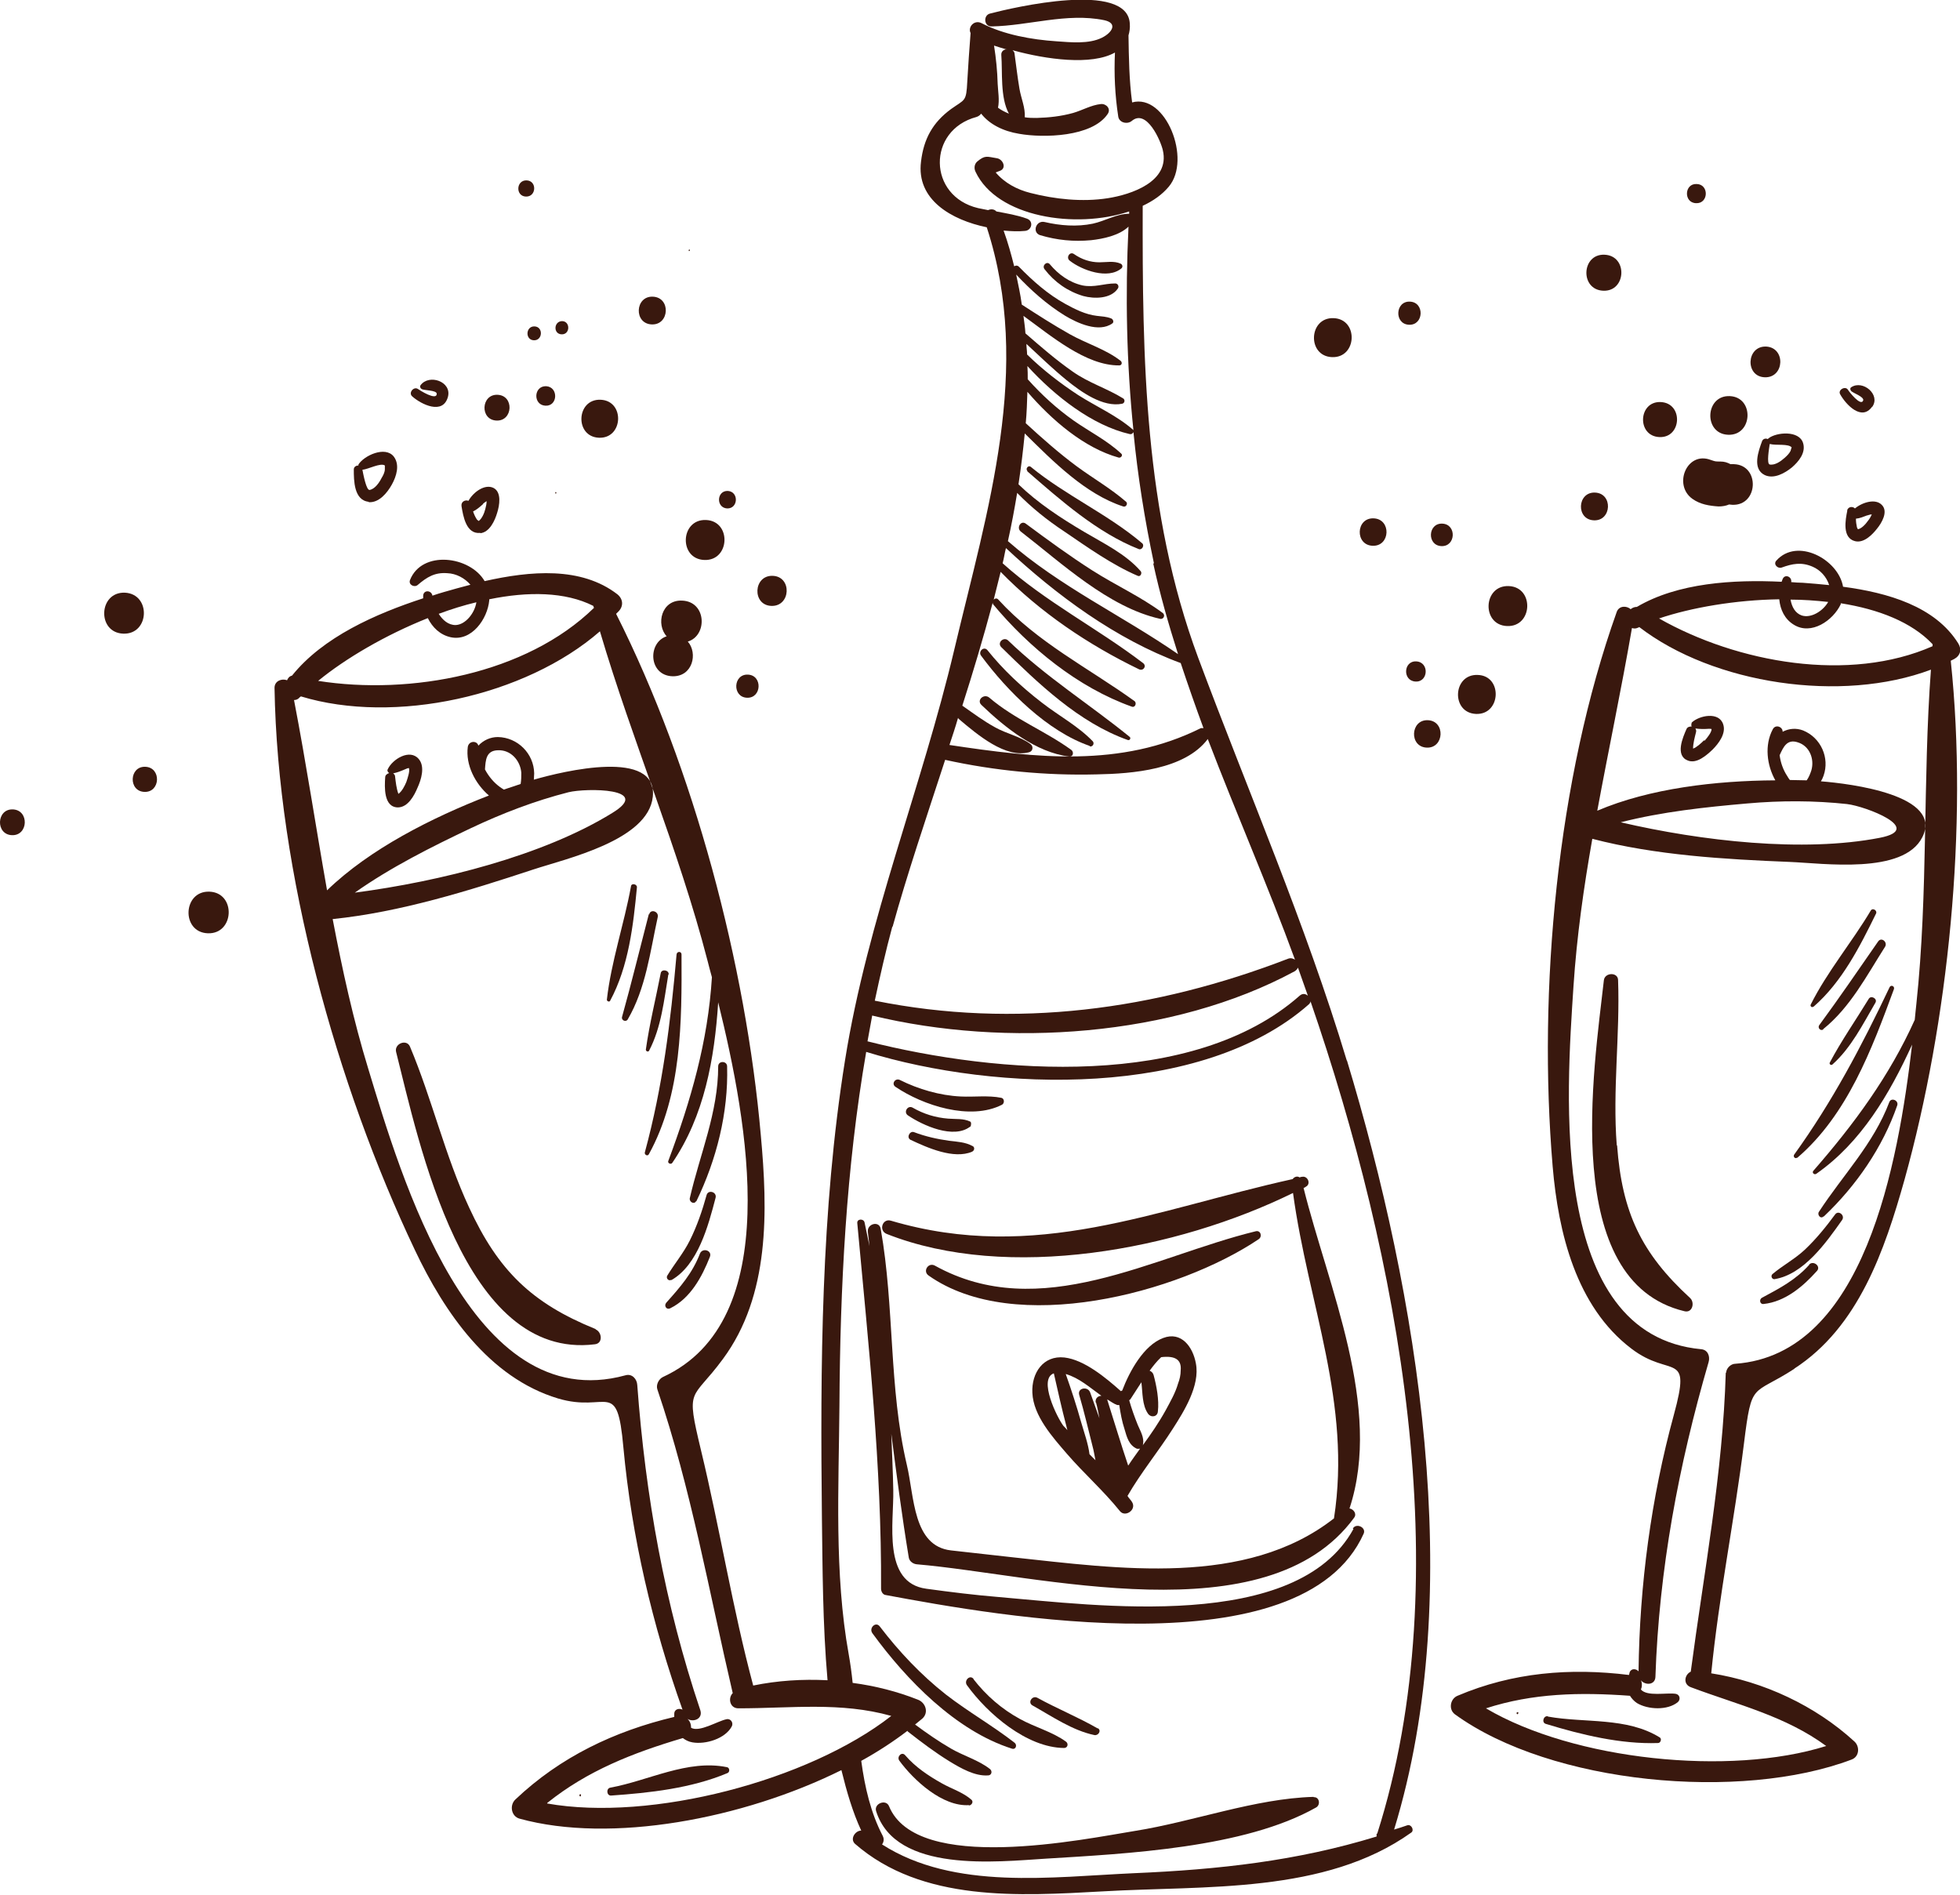 <?xml version="1.0" encoding="UTF-8"?>
<svg id="_Слой_1" data-name="Слой 1" xmlns="http://www.w3.org/2000/svg" viewBox="0 0 59.33 57.36">
  <defs>
    <style>
      .cls-1 {
        fill: #39180e;
        fill-rule: evenodd;
        stroke-width: 0px;
      }
    </style>
  </defs>
  <g>
    <path class="cls-1" d="m18.03,40.23c-1.93-.78-2.95-1.77-3.83-3.68-.73-1.57-1.12-3.28-1.79-4.87-.1-.24-.48-.09-.42.16.69,2.72,2.03,9.35,6.02,8.85.25-.03.21-.37.02-.45Z"/>
    <path class="cls-1" d="m17.57,54.38s.04-.06,0-.07c-.04,0-.04.06,0,.07Z"/>
    <path class="cls-1" d="m22,53.49c-1.19-.24-2.37.41-3.52.62-.14.02-.12.25.02.24,1.16-.08,2.43-.22,3.52-.68.08-.03.07-.17-.02-.18Z"/>
    <path class="cls-1" d="m11.74,23.28c-.03.05,0,.09.04.12-.06.02-.12.06-.12.13-.02.29-.05.9.38.91.31,0,.5-.36.6-.6.11-.24.23-.63.04-.86-.27-.33-.8,0-.94.3Zm.56.39c-.05.12-.13.28-.24.36,0,0,0,0,0,0-.06-.16-.08-.35-.1-.52,0-.05-.03-.08-.06-.1.14-.03.26-.08.4-.14.04-.02.07-.02.08-.02.03.1-.04.3-.08.42Z"/>
    <path class="cls-1" d="m14.54,16.14c.28-.03.44-.38.51-.62.07-.22.14-.62-.11-.75-.26-.13-.61.12-.76.39-.09-.04-.23.02-.21.16.05.3.14.86.57.81Zm.08-.89s.07-.06.11-.08c0,.08-.02.16-.04.24-.03.12-.1.29-.2.36-.02-.01-.03-.03-.05-.04-.05-.07-.09-.16-.12-.25.11-.05.21-.14.3-.22Z"/>
    <path class="cls-1" d="m11.15,15.2c.32.03.57-.28.71-.53.14-.25.25-.6.06-.85-.26-.33-.9-.03-1.07.24,0,0,0,.02,0,.03-.07,0-.14.04-.14.12,0,.33,0,.94.46.98Zm.5-1.11s0,.05,0,.11c0,.09-.05.19-.1.27-.07.14-.2.33-.36.36-.1.02-.19-.46-.22-.61.19-.02.55-.22.68-.13Z"/>
    <path class="cls-1" d="m13.56,12.01c.12-.46-.57-.7-.83-.35-.03.05,0,.1.04.12.08.04.45.03.45.14,0,.22-.52-.11-.56-.14-.13-.1-.31.11-.18.22.27.24.93.57,1.08.01Z"/>
    <path class="cls-1" d="m18.47,30.29c.56-1.04.7-2.28.81-3.43.01-.1-.17-.14-.18-.03-.21,1.15-.6,2.28-.73,3.43,0,.05.08.08.1.03Z"/>
    <path class="cls-1" d="m19.64,27.67c-.27,1.04-.52,2.07-.81,3.11-.03.1.11.17.17.08.55-.94.68-2.05.91-3.1.04-.17-.22-.26-.26-.08Z"/>
    <path class="cls-1" d="m20.24,29.5c.02-.14-.22-.18-.24-.04-.15.77-.34,1.53-.45,2.31,0,.06.08.08.1.03.37-.71.45-1.52.58-2.3Z"/>
    <path class="cls-1" d="m20.63,28.89c0-.1-.14-.1-.15,0-.18,2.05-.42,4-.96,5.99-.02.07.08.13.12.06,1-1.81,1-4.02.99-6.04Z"/>
    <path class="cls-1" d="m21.08,36.36c.61-1.26.97-2.68.93-4.08,0-.17-.26-.18-.27-.01,0,1.41-.55,2.65-.86,4-.02.11.13.2.19.09Z"/>
    <path class="cls-1" d="m20.32,38.75c.81-.46,1.12-1.65,1.34-2.49.05-.18-.22-.26-.27-.09-.13.47-.29.94-.51,1.38-.19.38-.46.7-.68,1.06-.05.08.04.18.12.13Z"/>
    <path class="cls-1" d="m20.29,39.6c.61-.3.96-.95,1.2-1.56.07-.19-.22-.28-.3-.1-.23.6-.6,1.02-1.02,1.49-.08.09,0,.23.12.17Z"/>
    <path class="cls-1" d="m54.31,41.43c1.95-1.26,2.74-3.59,3.34-5.72,1.33-4.78,1.93-10.69,1.4-15.71.03-.02.07-.03.1-.05.19-.1.24-.29.13-.47-.7-1.13-2.14-1.54-3.49-1.72-.14-.83-1.39-1.5-2.02-.79-.1.11.04.25.16.21.33-.12.6-.17.93-.03.24.1.43.31.51.56-.28-.03-.55-.05-.8-.07-.11,0-.23-.01-.35-.02.03-.16-.19-.26-.26-.09-.01.03-.02.05-.03.08-1.46-.07-3.14.03-4.38.76-.08,0-.14.03-.19.07-.12-.11-.35-.11-.42.08-1.81,5.07-2.39,11.46-1.94,16.79.17,2,.71,4.24,2.38,5.51,1.2.92,1.83.02,1.29,2-.69,2.52-1.04,5.16-1.07,7.77-.07-.08-.22-.1-.27.03-.01.03-.01.06-.02.08-1.78-.22-3.52-.08-5.19.63-.22.09-.28.41-.08.56,2.92,2.12,8.66,2.64,12.01,1.37.24-.09.25-.4.08-.55-1.18-1.08-2.74-1.81-4.33-2.06.23-2.33.7-4.63.99-6.95.24-1.93.24-1.43,1.53-2.27Zm1.03-23.21c-.16.28-.52.5-.8.41-.2-.07-.3-.26-.34-.48.39,0,.77.03,1.14.07Zm-1.48-.07c.03.3.16.59.44.76.53.33,1.19-.13,1.42-.62,0,0,0-.02,0-.03,1.14.18,2.15.57,2.78,1.24h0s0,.04,0,.06c-2.52,1.11-5.9.51-8.28-.84.98-.33,2.31-.56,3.64-.58Zm-1.62,23.39c-.09,3.06-.66,6.04-1.06,9.06-.19.09-.24.38,0,.47,1.44.54,2.86.87,4.1,1.78-2.92.92-7.64.43-10.3-1.14,1.42-.46,2.84-.49,4.36-.38.05.08.12.16.21.22.33.2.93.23,1.24-.03.09-.08.06-.23-.07-.25-.28-.04-.86.09-1.05-.13.04-.09.04-.2,0-.28.13.16.43.15.44-.1.11-3.26.7-6.4,1.61-9.53.05-.17-.02-.37-.22-.39-4.65-.43-4.08-7.76-3.87-10.99.1-1.51.31-2.99.57-4.46,1.92.5,4.01.62,5.98.7,1.01.04,3.44.39,4.01-.75.64-1.27-2.17-1.62-3.07-1.69.03-.05.06-.11.08-.17.19-.54-.08-1.15-.62-1.37-.21-.08-.43-.06-.62.04.01-.15-.22-.24-.3-.07-.25.47-.18,1.08.08,1.54-1.79.01-3.8.24-5.39.92.34-1.84.73-3.68,1.05-5.53.06.02.12.02.18-.01.01,0,.03-.01.04-.02,2.25,1.73,6.12,2.31,8.83,1.29-.25,3.36-.08,6.74-.44,10.11-.02.15-.03.32-.05.49,0,0,0,0,0,0-.77,1.71-1.84,3.16-3.07,4.57-.05.06.03.13.09.09,1.36-.95,2.22-2.42,2.9-3.91-.42,3.59-1.44,9.38-5.35,9.66-.14,0-.28.14-.28.28Zm3.68-17.2c.53.06,2.37.75.98,1.02-2.32.45-5.39.1-7.84-.47,1.25-.32,2.57-.46,3.83-.57,1.01-.09,2.03-.09,3.04.02Zm-2.05-1.48c.11-.24.22-.5.55-.39.36.11.51.51.41.85-.03.09-.07.2-.14.3-.17,0-.34-.01-.51-.01-.03-.04-.06-.08-.08-.12-.12-.18-.2-.4-.23-.63Z"/>
    <path class="cls-1" d="m48.94,34.67c-.13-1.67.1-3.33.04-5,0-.25-.4-.24-.43,0-.3,2.68-1.33,9.12,2.44,10.02.24.06.32-.26.17-.4-1.48-1.36-2.06-2.59-2.21-4.62Z"/>
    <path class="cls-1" d="m45.93,51.89s.06-.04.02-.06c-.04-.02-.06.04-.02.06Z"/>
    <path class="cls-1" d="m46.85,51.95c-.13-.02-.19.19-.06.23,1.08.33,2.27.62,3.4.58.08,0,.12-.13.05-.17-1-.62-2.27-.43-3.38-.63Z"/>
    <path class="cls-1" d="m51.21,21.87s-.03.09,0,.12c-.06,0-.13.01-.16.08-.11.25-.35.8.04.95.27.11.57-.16.75-.33.18-.18.42-.49.32-.77-.13-.39-.73-.26-.95-.05Zm.37.54c-.09.09-.22.21-.33.25,0,0,0,0,0,0,0-.16.05-.34.09-.5.01-.04,0-.08-.02-.11.13.02.27.02.41.01.04,0,.07,0,.08.01,0,.1-.13.26-.21.35Z"/>
    <path class="cls-1" d="m55.92,15.45c-.06.29-.16.83.23.93.27.07.53-.2.67-.38.14-.17.34-.51.15-.71-.19-.21-.59-.09-.82.1-.07-.07-.21-.06-.24.07Zm.61.15s.08-.03.13-.03c-.03.07-.07.14-.12.2-.07.1-.19.23-.3.25-.01-.02-.02-.03-.03-.06-.02-.09-.03-.17-.03-.26.12-.01.23-.06.34-.1Z"/>
    <path class="cls-1" d="m53.42,14.38c.28.13.61-.06.82-.23.21-.18.43-.45.34-.74-.12-.39-.81-.33-1.05-.14,0,0-.01.02-.02.02-.06-.03-.14-.01-.17.06-.11.3-.31.84.08,1.03Zm.16-.94c.18.05.57-.02.66.11-.01-.02-.02.04-.04.1-.04.08-.11.15-.18.21-.11.1-.29.23-.45.2-.1-.02-.02-.48,0-.62Z"/>
    <path class="cls-1" d="m56.67,12.32c.27-.37-.28-.83-.63-.6-.05.03-.03.09,0,.12.06.06.39.17.36.28-.07.2-.44-.28-.46-.32-.08-.13-.31,0-.24.13.17.31.65.83.97.38Z"/>
    <path class="cls-1" d="m54.9,30.47c.86-.75,1.4-1.82,1.89-2.82.04-.09-.1-.18-.16-.09-.57.96-1.32,1.85-1.82,2.85-.02.05.04.1.08.06Z"/>
    <path class="cls-1" d="m55.19,31.15c.82-.66,1.31-1.61,1.87-2.49.09-.14-.11-.31-.21-.16-.59.85-1.17,1.7-1.78,2.53-.06.08.04.19.12.13Z"/>
    <path class="cls-1" d="m56.57,30.23c-.39.64-.83,1.27-1.18,1.93-.03.05.04.1.08.06.57-.51.92-1.22,1.3-1.87.07-.12-.13-.23-.2-.12Z"/>
    <path class="cls-1" d="m54.4,35.05c1.52-1.3,2.26-3.29,2.93-5.11.03-.09-.09-.14-.13-.06-.85,1.79-1.73,3.46-2.89,5.07-.04.06.03.14.09.09Z"/>
    <path class="cls-1" d="m55.21,36.82c.98-.93,1.78-2.09,2.22-3.36.05-.15-.18-.25-.24-.1-.48,1.27-1.4,2.2-2.13,3.32-.06.09.05.23.14.14Z"/>
    <path class="cls-1" d="m53.71,38.72c.89-.14,1.57-1.11,2.05-1.79.1-.14-.11-.31-.21-.17-.28.38-.58.75-.92,1.07-.3.28-.66.47-.97.73-.07.05-.03.17.06.16Z"/>
    <path class="cls-1" d="m54.77,38.28c-.41.46-.89.71-1.43,1-.1.05-.07.21.05.19.65-.07,1.19-.53,1.61-1,.13-.14-.11-.33-.24-.19Z"/>
    <path class="cls-1" d="m40.77,32.11c-1.25-4.15-2.99-8.15-4.5-12.2-1.64-4.41-1.69-9.05-1.68-13.68.32-.15.59-.34.79-.58.7-.83-.1-2.83-1.11-2.55-.09-.67-.1-1.35-.11-2.03.03-.1.05-.22.04-.35-.06-1.31-3.54-.49-4.23-.31-.21.05-.19.39.04.39,1.13-.02,2.28-.42,3.41-.19.43.09.24.38-.06.53-.4.2-.95.14-1.38.11-.75-.05-1.6-.2-2.27-.55-.22-.11-.42.12-.33.3-.04.49-.07.98-.1,1.47-.03.62-.07.53-.49.83-.56.41-.83.91-.91,1.59-.15,1.16.93,1.77,1.99,1.99,1.39,4.27.02,8.55-.98,12.77-.99,4.19-2.63,8.18-3.31,12.44-.73,4.56-.75,9.26-.7,13.87.02,1.46.02,3.19.17,4.9-.76-.04-1.52.01-2.25.16-.63-2.35-1.01-4.76-1.58-7.12-.47-1.96-.29-1.47.66-2.76,1.43-1.93,1.36-4.49,1.15-6.78-.45-5.14-2.02-11.1-4.38-15.78.03-.03.05-.05.08-.08.15-.16.13-.37-.04-.51-1.1-.85-2.64-.71-4.02-.4-.44-.76-1.9-.95-2.26-.03-.05.14.13.23.23.15.28-.24.52-.39.9-.36.27.01.53.15.7.35-.28.07-.55.15-.8.22-.11.03-.23.07-.35.11-.03-.17-.27-.18-.28,0,0,.03,0,.06,0,.08-1.44.47-3.03,1.17-3.97,2.34-.08.02-.12.07-.15.14-.16-.06-.38.02-.38.23.09,5.59,1.87,12.01,4.25,17.02.89,1.88,2.24,3.86,4.33,4.49,1.5.45,1.79-.64,1.98,1.48.25,2.7.88,5.39,1.79,7.94-.1-.05-.25-.02-.25.13,0,.03,0,.06,0,.09-1.81.43-3.45,1.21-4.81,2.5-.18.17-.13.51.13.58,2.76.76,6.76.01,9.74-1.47.16.65.34,1.27.6,1.83-.18,0-.35.25-.19.4,2.03,1.77,4.97,1.58,7.51,1.44,3.07-.18,6.71.09,9.33-1.78.1-.07,0-.26-.12-.22-.14.05-.27.09-.4.13,2.22-7.24.71-16.22-1.43-23.29Zm-5.86-15.05c.2.92.46,1.83.75,2.74-1.71-1.18-3.57-2.04-5.15-3.42.11-.49.2-.98.28-1.46.43.44.9.82,1.43,1.17.69.47,1.45,1.01,2.22,1.34.08.04.14-.08.09-.14-.45-.52-1.12-.84-1.71-1.19-.71-.42-1.4-.87-1.99-1.44.08-.52.14-1.03.19-1.54.86.85,1.84,1.84,2.98,2.21.08.03.15-.08.09-.14-.46-.4-1-.71-1.49-1.07-.54-.4-1.05-.85-1.55-1.31.03-.32.04-.64.05-.95.74.86,1.72,1.7,2.76,1.99.07.02.14-.07.08-.12-.43-.4-.97-.67-1.44-1-.51-.36-.97-.78-1.39-1.25,0-.13,0-.27-.01-.4.84.92,1.97,1.8,3.1,2.06.05.01.09-.02.11-.06.13,1.33.34,2.65.62,3.97ZM30.47,1.49c-.09.01-.17.07-.16.18.04.49-.04,1.28.23,1.77-.12-.05-.24-.11-.33-.18.05-.23,0-.5-.01-.72-.01-.39-.05-.78-.11-1.16.12.04.25.08.39.12Zm-.08,5.49c.22.02.44.03.63.01.21-.01.28-.29.07-.37-.3-.11-.62-.16-.93-.22-.06-.07-.16-.08-.25-.04-.1-.02-.2-.04-.3-.06-1.53-.36-1.55-2.36-.05-2.76.06-.02.1-.05.14-.1.25.32.66.53,1.15.61.73.13,2.21.1,2.68-.6.11-.16-.05-.32-.21-.3-.29.03-.56.19-.84.27-.36.1-.73.14-1.1.15-.12,0-.24,0-.36-.02.02-.29-.11-.57-.16-.86-.06-.35-.1-.71-.15-1.07,0-.04-.03-.07-.06-.1,1.02.28,2.39.47,3.1.07-.03.65,0,1.29.1,1.94.03.19.28.24.41.13.45-.38.88.61.94.89.22.95-.96,1.34-1.67,1.45-.77.12-1.6.03-2.34-.16-.4-.1-.78-.3-1.05-.62.03-.01.07-.03.13-.05.21-.08.09-.35-.09-.38-.31-.05-.36-.1-.6.1-.09.08-.1.21-.05.31.65,1.38,3.03,1.74,4.65,1.2,0,.02,0,.05,0,.07-.38,0-.73.22-1.1.3-.48.1-.99.06-1.46-.05-.26-.06-.39.32-.13.4.51.15,1.01.2,1.54.15.36-.04.85-.14,1.13-.41-.1,2.07-.06,4.13.15,6.17,0,0,0-.01-.01-.02-.49-.43-1.11-.7-1.66-1.05-.55-.36-1.08-.77-1.55-1.23,0-.11-.02-.21-.02-.32.4.37.79.75,1.22,1.1.43.35,1.1.83,1.68.71.08-.02.09-.12.03-.16-.5-.31-1.05-.47-1.54-.82-.5-.35-.96-.75-1.42-1.15-.01-.18-.04-.36-.06-.53.83.6,1.89,1.51,2.9,1.5.08,0,.1-.09.04-.14-.45-.35-1.03-.52-1.53-.8-.5-.28-.98-.59-1.46-.9-.04-.31-.11-.61-.17-.91.44.47.92.9,1.47,1.24.38.23,1.03.53,1.44.24.06-.04.02-.13-.03-.15-.15-.06-.28-.06-.44-.08-.34-.04-.66-.2-.95-.36-.53-.29-.99-.7-1.41-1.13-.04-.04-.09-.04-.14-.01-.09-.36-.19-.72-.32-1.08Zm-1.37,14.78c.58.49,1.42,1.2,2.13,1.01.12-.03.14-.18.04-.25-.31-.23-.72-.31-1.06-.5-.35-.19-.67-.43-1-.66.33-1.03.64-2.07.92-3.12,0,.02,0,.03.01.05,1.09,1.31,2.57,2.52,4.2,3.1.1.04.16-.11.08-.17-1.42-1.02-2.92-1.76-4.12-3.07-.04-.05-.1-.04-.14,0,.07-.28.14-.56.21-.84,1.2,1.23,2.66,2.21,4.19,2.95.13.06.24-.1.12-.19-1.39-1.06-2.95-1.85-4.25-3.02.04-.15.06-.3.1-.46,1.52,1.42,3.33,2.76,5.29,3.48.22.66.45,1.32.69,1.97-.03,0-.05,0-.08,0-2.42,1.21-5.01.9-7.61.51.09-.27.18-.54.26-.82Zm-2,6.29c.43-1.56,1.01-3.27,1.59-5.05,1.5.33,3.05.48,4.59.44,1.07-.02,2.66-.14,3.36-1.07.86,2.25,1.83,4.46,2.64,6.68-.06-.04-.13-.06-.21-.03-4.02,1.55-8.25,2.13-12.51,1.27.16-.75.33-1.5.53-2.24Zm-.62,2.69c4.04.98,9.11.65,12.79-1.34.05-.03.08-.07.1-.11.1.28.2.57.3.85-.07-.06-.16-.08-.25,0-3.22,2.84-9.14,2.38-13.08,1.38.05-.26.09-.51.14-.77Zm-11.98-12.51c-.05.33-.33.68-.63.69-.22,0-.39-.15-.51-.34.38-.14.76-.26,1.14-.35Zm-1.47.48c.14.28.37.51.7.58.63.13,1.11-.56,1.16-1.12,0-.01,0-.02,0-.03,1.17-.24,2.3-.23,3.15.2h0s.01.04.02.06c-2.05,2-5.55,2.65-8.35,2.21.83-.68,2.04-1.39,3.32-1.9Zm3.62,35.86c1.21-.97,2.58-1.51,4.1-1.96.08.06.17.11.29.13.4.07.99-.11,1.19-.48.06-.11-.03-.25-.16-.22-.28.06-.81.4-1.07.26,0-.1-.03-.2-.11-.27.18.11.47,0,.39-.26-1.08-3.21-1.66-6.48-1.91-9.85-.01-.18-.16-.35-.36-.29-4.68,1.28-6.8-6.05-7.78-9.27-.46-1.5-.79-3.02-1.08-4.54,2.05-.21,4.13-.86,6.07-1.5,1-.33,3.48-.88,3.62-2.2.16-1.47-2.7-.78-3.6-.52,0-.06.01-.13.01-.19-.01-.6-.5-1.09-1.1-1.1-.23,0-.44.1-.59.26-.04-.16-.29-.15-.32.04-.07.54.22,1.11.64,1.47-1.73.67-3.61,1.62-4.9,2.87-.34-1.92-.63-3.84-1-5.76.06,0,.12-.02.17-.08.01-.01.02-.02.04-.03,2.82.86,6.79,0,9.05-1.97.99,3.35,2.38,6.58,3.26,9.98.04.15.08.32.13.49,0,0,0,0,0,0-.12,1.95-.64,3.74-1.32,5.56-.03.07.08.12.12.06.97-1.42,1.28-3.16,1.39-4.86.9,3.65,2.02,9.64-1.67,11.34-.13.06-.22.24-.17.38,1.02,3,1.56,6.11,2.28,9.19-.15.15-.09.46.17.46,1.6,0,3.1-.2,4.63.23-2.51,1.96-7.27,3.21-10.42,2.65Zm.64-30.59c.53-.13,2.57-.13,1.32.63-2.09,1.29-5.2,2.07-7.79,2.41,1.09-.77,2.33-1.39,3.51-1.95.95-.45,1.94-.83,2.96-1.09Zm-2.53-.69c.02-.28.03-.57.39-.58.39-.02.68.31.71.68,0,.1,0,.22-.02.34-.17.06-.33.11-.51.17-.05-.03-.09-.06-.12-.08-.18-.13-.34-.32-.45-.53Zm26.99,32.22s0,.06,0,.08c-2.41.74-4.77,1-7.34,1.11-2.48.11-5.44.53-7.63-.87.05-.07.07-.16.02-.26-.36-.69-.54-1.46-.65-2.27.51-.28.98-.59,1.4-.91,0,0,0,.02.02.03.41.32.82.63,1.26.9.33.2.76.45,1.16.42.1,0,.14-.12.06-.19-.34-.27-.8-.4-1.18-.62-.38-.22-.74-.47-1.09-.73.07-.06.15-.12.22-.18.2-.18.1-.48-.13-.57-.63-.25-1.3-.42-1.98-.51-.03-.3-.07-.59-.12-.87-.44-2.44-.3-5.05-.28-7.52.02-3.57.2-7.18.81-10.71,3.95,1.22,10.17,1.41,13.4-1.44.03-.03.05-.06.05-.09,2.66,7.71,4.51,17.37,2.02,25.19Z"/>
    <path class="cls-1" d="m40.97,46.28c-1.72,3.14-7.79,2.31-10.75,2.06-.73-.06-1.45-.15-2.18-.25-1.34-.18-.98-2.01-1-2.98-.01-.57-.04-1.14-.06-1.71.16,1.24.32,2.48.53,3.75.02.11.13.19.24.2,3.66.31,10.6,2.2,13.24-1.41.09-.12-.02-.26-.14-.28,1.01-3.06-.65-6.72-1.39-9.7.02-.01.05-.02.07-.04.16-.08.06-.33-.11-.3-.03,0-.06.01-.08.02-.07-.05-.16-.02-.21.05-4.17.92-7.78,2.55-12.16,1.26-.26-.08-.38.3-.13.4,3.67,1.45,8.78.49,12.3-1.24.46,3.38,1.78,6.36,1.24,9.85-2.67,2.09-6.54,1.52-9.71,1.18-.63-.07-1.25-.14-1.88-.21-1.16-.13-1.11-1.63-1.34-2.59-.55-2.34-.37-4.77-.79-7.14-.04-.26-.42-.16-.39.09.02.14.03.28.05.43-.05-.24-.1-.48-.15-.72-.03-.12-.23-.11-.22.02.34,3.7.74,7.35.72,11.07,0,.08.05.18.14.19,3.38.63,12.6,2.3,14.47-1.86.08-.19-.23-.33-.33-.15Z"/>
    <path class="cls-1" d="m38.01,37.27c-3.12.76-6.52,2.81-9.71,1.04-.2-.11-.38.17-.19.3,2.61,1.84,7.55.54,9.99-1.1.12-.08.06-.28-.09-.24Z"/>
    <path class="cls-1" d="m36.2,41.27c-.09-.5-.44-.98-.99-.77-.59.22-1.02,1.01-1.24,1.59-.01,0-.02.01-.04.02-.46-.41-1.11-.95-1.71-1.02-.64-.07-1,.47-.97,1.07.03.7.62,1.35,1.05,1.85.51.59,1.11,1.12,1.6,1.73.16.2.51-.04.37-.27-.04-.07-.1-.12-.14-.19.41-.71.93-1.34,1.37-2.03.34-.53.83-1.31.7-1.98Zm-4.01,1.89c-.19-.25-.77-1.42-.29-1.59.12.53.24,1.07.38,1.6.01.04.02.08.03.12-.04-.05-.08-.09-.12-.13Zm.99-.7c.04.15.07.31.1.47-.09-.26-.19-.52-.28-.78-.07-.2-.4-.14-.33.08.15.51.27,1.03.4,1.54.04.14.06.29.09.43-.06-.06-.12-.12-.18-.18-.04-.32-.16-.65-.25-.96-.14-.5-.3-.99-.47-1.47.41.12.73.41,1.08.66-.1,0-.2.08-.17.21Zm.97,1.9c-.22-.65-.42-1.32-.63-1.98,0,0,0-.01,0-.02.1.06.19.13.3.17.02,0,.04,0,.06,0,.04.25.08.49.16.73.07.24.13.48.37.59.03.01.07,0,.1,0-.12.17-.24.33-.35.5Zm.45-.64c.04-.21-.08-.4-.16-.59-.1-.25-.19-.5-.26-.75.02,0,.03-.02.04-.03.11-.17.22-.34.33-.51.04.32.02.69.2.95.09.13.29.1.3-.07.04-.34-.04-.77-.13-1.1-.02-.07-.07-.11-.12-.13.11-.15.22-.29.35-.41.43-.05.62.08.59.4,0,.14-.03.27-.08.4-.08.28-.23.54-.37.8-.21.38-.45.73-.7,1.07Z"/>
    <path class="cls-1" d="m39.76,54.39c-1.77.05-3.64.75-5.4,1.03-1.55.25-6.61,1.31-7.45-.75-.09-.22-.46-.08-.39.15.59,1.89,3.67,1.53,5.14,1.44,2.43-.15,6.01-.32,8.18-1.55.14-.08.1-.32-.07-.31Z"/>
    <path class="cls-1" d="m32.43,22.7c-.8-.58-1.72-.93-2.48-1.58-.16-.14-.4.07-.24.22.71.68,1.65,1.44,2.66,1.56.12.01.14-.14.06-.2Z"/>
    <path class="cls-1" d="m32.98,22.59c.09.03.16-.08.1-.15-.44-.46-1.04-.78-1.54-1.17-.61-.47-1.17-.99-1.65-1.59-.11-.13-.29.04-.19.17.79,1.07,2.01,2.29,3.29,2.73Z"/>
    <path class="cls-1" d="m34.14,22.4c.07.02.1-.07.05-.1-1.22-.99-2.53-1.81-3.67-2.91-.13-.13-.35.06-.21.2,1.11,1.09,2.34,2.28,3.83,2.81Z"/>
    <path class="cls-1" d="m31.05,15.85c-.15-.11-.29.13-.15.24,1.23.95,2.65,2.29,4.21,2.64.11.03.18-.11.08-.18-.66-.49-1.43-.84-2.12-1.28-.69-.44-1.36-.93-2.02-1.42Z"/>
    <path class="cls-1" d="m31.09,14.26c1,.87,2.13,1.87,3.38,2.36.09.04.18-.1.11-.17-1.03-.88-2.32-1.45-3.38-2.32-.07-.06-.17.06-.1.12Z"/>
    <path class="cls-1" d="m32.79,8.96c.33.09.84.09,1.05-.23.04-.06,0-.15-.08-.15-.35,0-.63.13-.99.06-.4-.09-.73-.33-.99-.64-.09-.11-.25.04-.16.15.3.39.7.67,1.17.81Z"/>
    <path class="cls-1" d="m33.95,8.12c.05-.05.02-.12-.03-.14-.2-.09-.43-.04-.64-.04-.28,0-.54-.09-.77-.25-.13-.09-.25.11-.13.2.37.29,1.16.58,1.57.23Z"/>
    <path class="cls-1" d="m30.33,33.44c.08-.04.08-.19-.02-.21-.4-.08-.82-.02-1.23-.04-.63-.03-1.28-.22-1.84-.5-.14-.07-.27.12-.13.21.83.56,2.26,1.03,3.22.54Z"/>
    <path class="cls-1" d="m29.38,34.1s.04-.12-.01-.15c-.21-.1-.43-.07-.67-.09-.38-.03-.74-.14-1.07-.33-.15-.09-.29.13-.15.23.46.31,1.39.73,1.89.34Z"/>
    <path class="cls-1" d="m29.44,34.85c.06-.03.07-.13,0-.16-.22-.12-.46-.13-.71-.16-.36-.05-.72-.13-1.06-.26-.13-.05-.24.16-.11.23.51.24,1.31.6,1.87.36Z"/>
    <path class="cls-1" d="m29.33,54.65c.07,0,.15-.1.08-.17-.26-.23-.6-.33-.9-.5-.41-.23-.8-.49-1.11-.85-.1-.12-.26.04-.18.16.44.6,1.31,1.4,2.11,1.35Z"/>
    <path class="cls-1" d="m30.71,52.75c-.67-.52-1.41-.94-2.08-1.46-.75-.59-1.42-1.3-2-2.06-.12-.16-.34.05-.22.21,1.02,1.4,2.52,2.95,4.22,3.49.12.04.17-.11.08-.18Z"/>
    <path class="cls-1" d="m29.47,50.82c-.11-.14-.3.05-.2.19.62.86,1.81,1.89,2.94,1.9.11,0,.14-.13.06-.19-.41-.3-.95-.44-1.4-.69-.55-.3-1.02-.71-1.4-1.2Z"/>
    <path class="cls-1" d="m33.23,52.32c-.59-.34-1.23-.6-1.83-.93-.15-.08-.3.14-.15.23.59.33,1.21.76,1.88.9.12.02.22-.14.1-.21Z"/>
  </g>
  <path class="cls-1" d="m42.87,20.02c-.39-.02-.42.59-.02.61.39.02.42-.59.02-.61Z"/>
  <path class="cls-1" d="m43.22,21.8c-.53-.02-.57.81-.03.83.53.02.57-.81.03-.83Z"/>
  <path class="cls-1" d="m44.73,20.43c-.76-.03-.81,1.15-.05,1.18.76.03.81-1.16.05-1.18Z"/>
  <path class="cls-1" d="m45.67,17.74c-.78-.03-.83,1.18-.05,1.21.78.03.83-1.18.05-1.21Z"/>
  <path class="cls-1" d="m43.66,15.85c-.44-.02-.47.66-.03.68.44.02.47-.66.03-.68Z"/>
  <path class="cls-1" d="m41.58,15.69c-.54-.02-.57.81-.03.83.54.02.57-.81.03-.83Z"/>
  <path class="cls-1" d="m40.37,9.63c-.76-.03-.81,1.15-.05,1.18.76.03.81-1.15.05-1.18Z"/>
  <path class="cls-1" d="m42.68,9.13c-.45-.02-.48.68-.03.7.45.02.48-.68.03-.7Z"/>
  <path class="cls-1" d="m48.28,14.91c-.54-.02-.58.82-.03.84.54.02.58-.82.03-.84Z"/>
  <path class="cls-1" d="m23.39,17.43c-.59-.02-.63.89-.04.91.59.02.63-.89.04-.91Z"/>
  <path class="cls-1" d="m22.64,20.42c-.45-.02-.48.68-.03.7.45.02.48-.68.03-.7Z"/>
  <path class="cls-1" d="m20.65,18.18c-.63-.03-.8.72-.47,1.08-.58.19-.55,1.18.17,1.21.62.02.78-.7.47-1.05.6-.18.57-1.21-.17-1.24Z"/>
  <path class="cls-1" d="m21.37,15.74c-.78-.03-.83,1.18-.05,1.21.78.03.83-1.18.05-1.21Z"/>
  <path class="cls-1" d="m22.03,14.86c-.34-.01-.36.51-.02.53.34.01.36-.51.02-.53Z"/>
  <path class="cls-1" d="m18.18,12.1c-.74-.03-.79,1.12-.05,1.15.74.03.79-1.12.05-1.15Z"/>
  <path class="cls-1" d="m16.82,14.89s-.03.04,0,.05c.03,0,.03-.04,0-.05Z"/>
  <path class="cls-1" d="m17.02,9.72c-.26,0-.28.39-.02.4.26.01.27-.39.02-.4Z"/>
  <path class="cls-1" d="m15.94,5.46c-.32-.01-.34.48-.02.49.32.01.34-.48.02-.49Z"/>
  <path class="cls-1" d="m16.18,9.88c-.27-.01-.29.41-.02.42.27.01.29-.41.02-.42Z"/>
  <path class="cls-1" d="m15.06,11.95c-.5-.02-.54.76-.03.78.5.02.54-.76.03-.78Z"/>
  <path class="cls-1" d="m16.53,11.69c-.38-.01-.4.57-.02.59.38.02.4-.57.02-.59Z"/>
  <path class="cls-1" d="m19.76,8.98c-.54-.02-.58.82-.03.84.54.02.58-.82.03-.84Z"/>
  <path class="cls-1" d="m20.86,7.55s-.03.04,0,.05c.03,0,.03-.05,0-.05Z"/>
  <path class="cls-1" d="m50.27,12.17c-.68-.03-.73,1.03-.04,1.06.68.03.73-1.03.04-1.06Z"/>
  <path class="cls-1" d="m52.49,14.05s-.07,0-.11,0c-.09-.05-.18-.08-.31-.08-.15,0-.14,0-.29-.05-.72-.27-1.14.76-.55,1.18.24.17.51.21.79.23.12,0,.23-.02.32-.06.03,0,.07.01.1.01.79.03.84-1.2.05-1.23Z"/>
  <path class="cls-1" d="m52.36,11.99c-.75-.03-.8,1.14-.05,1.17.75.03.8-1.14.05-1.17Z"/>
  <path class="cls-1" d="m53.46,10.49c-.6-.02-.64.91-.04.93.6.02.64-.9.04-.93Z"/>
  <path class="cls-1" d="m51.36,5.57c-.38-.02-.4.57-.02.58.38.02.4-.57.02-.58Z"/>
  <path class="cls-1" d="m48.57,7.71c-.7-.03-.75,1.06-.04,1.09.7.03.75-1.06.04-1.09Z"/>
  <path class="cls-1" d="m4.4,23.21c-.49-.02-.52.74-.03.76.49.02.52-.74.03-.76Z"/>
  <path class="cls-1" d="m.39,24.5c-.5-.02-.53.76-.03.78.5.02.53-.76.03-.78Z"/>
  <path class="cls-1" d="m3.78,17.94c-.8-.03-.85,1.21-.05,1.24.8.03.85-1.2.05-1.24Z"/>
  <path class="cls-1" d="m6.34,26.99c-.81-.03-.86,1.23-.05,1.26.81.03.86-1.23.05-1.26Z"/>
</svg>